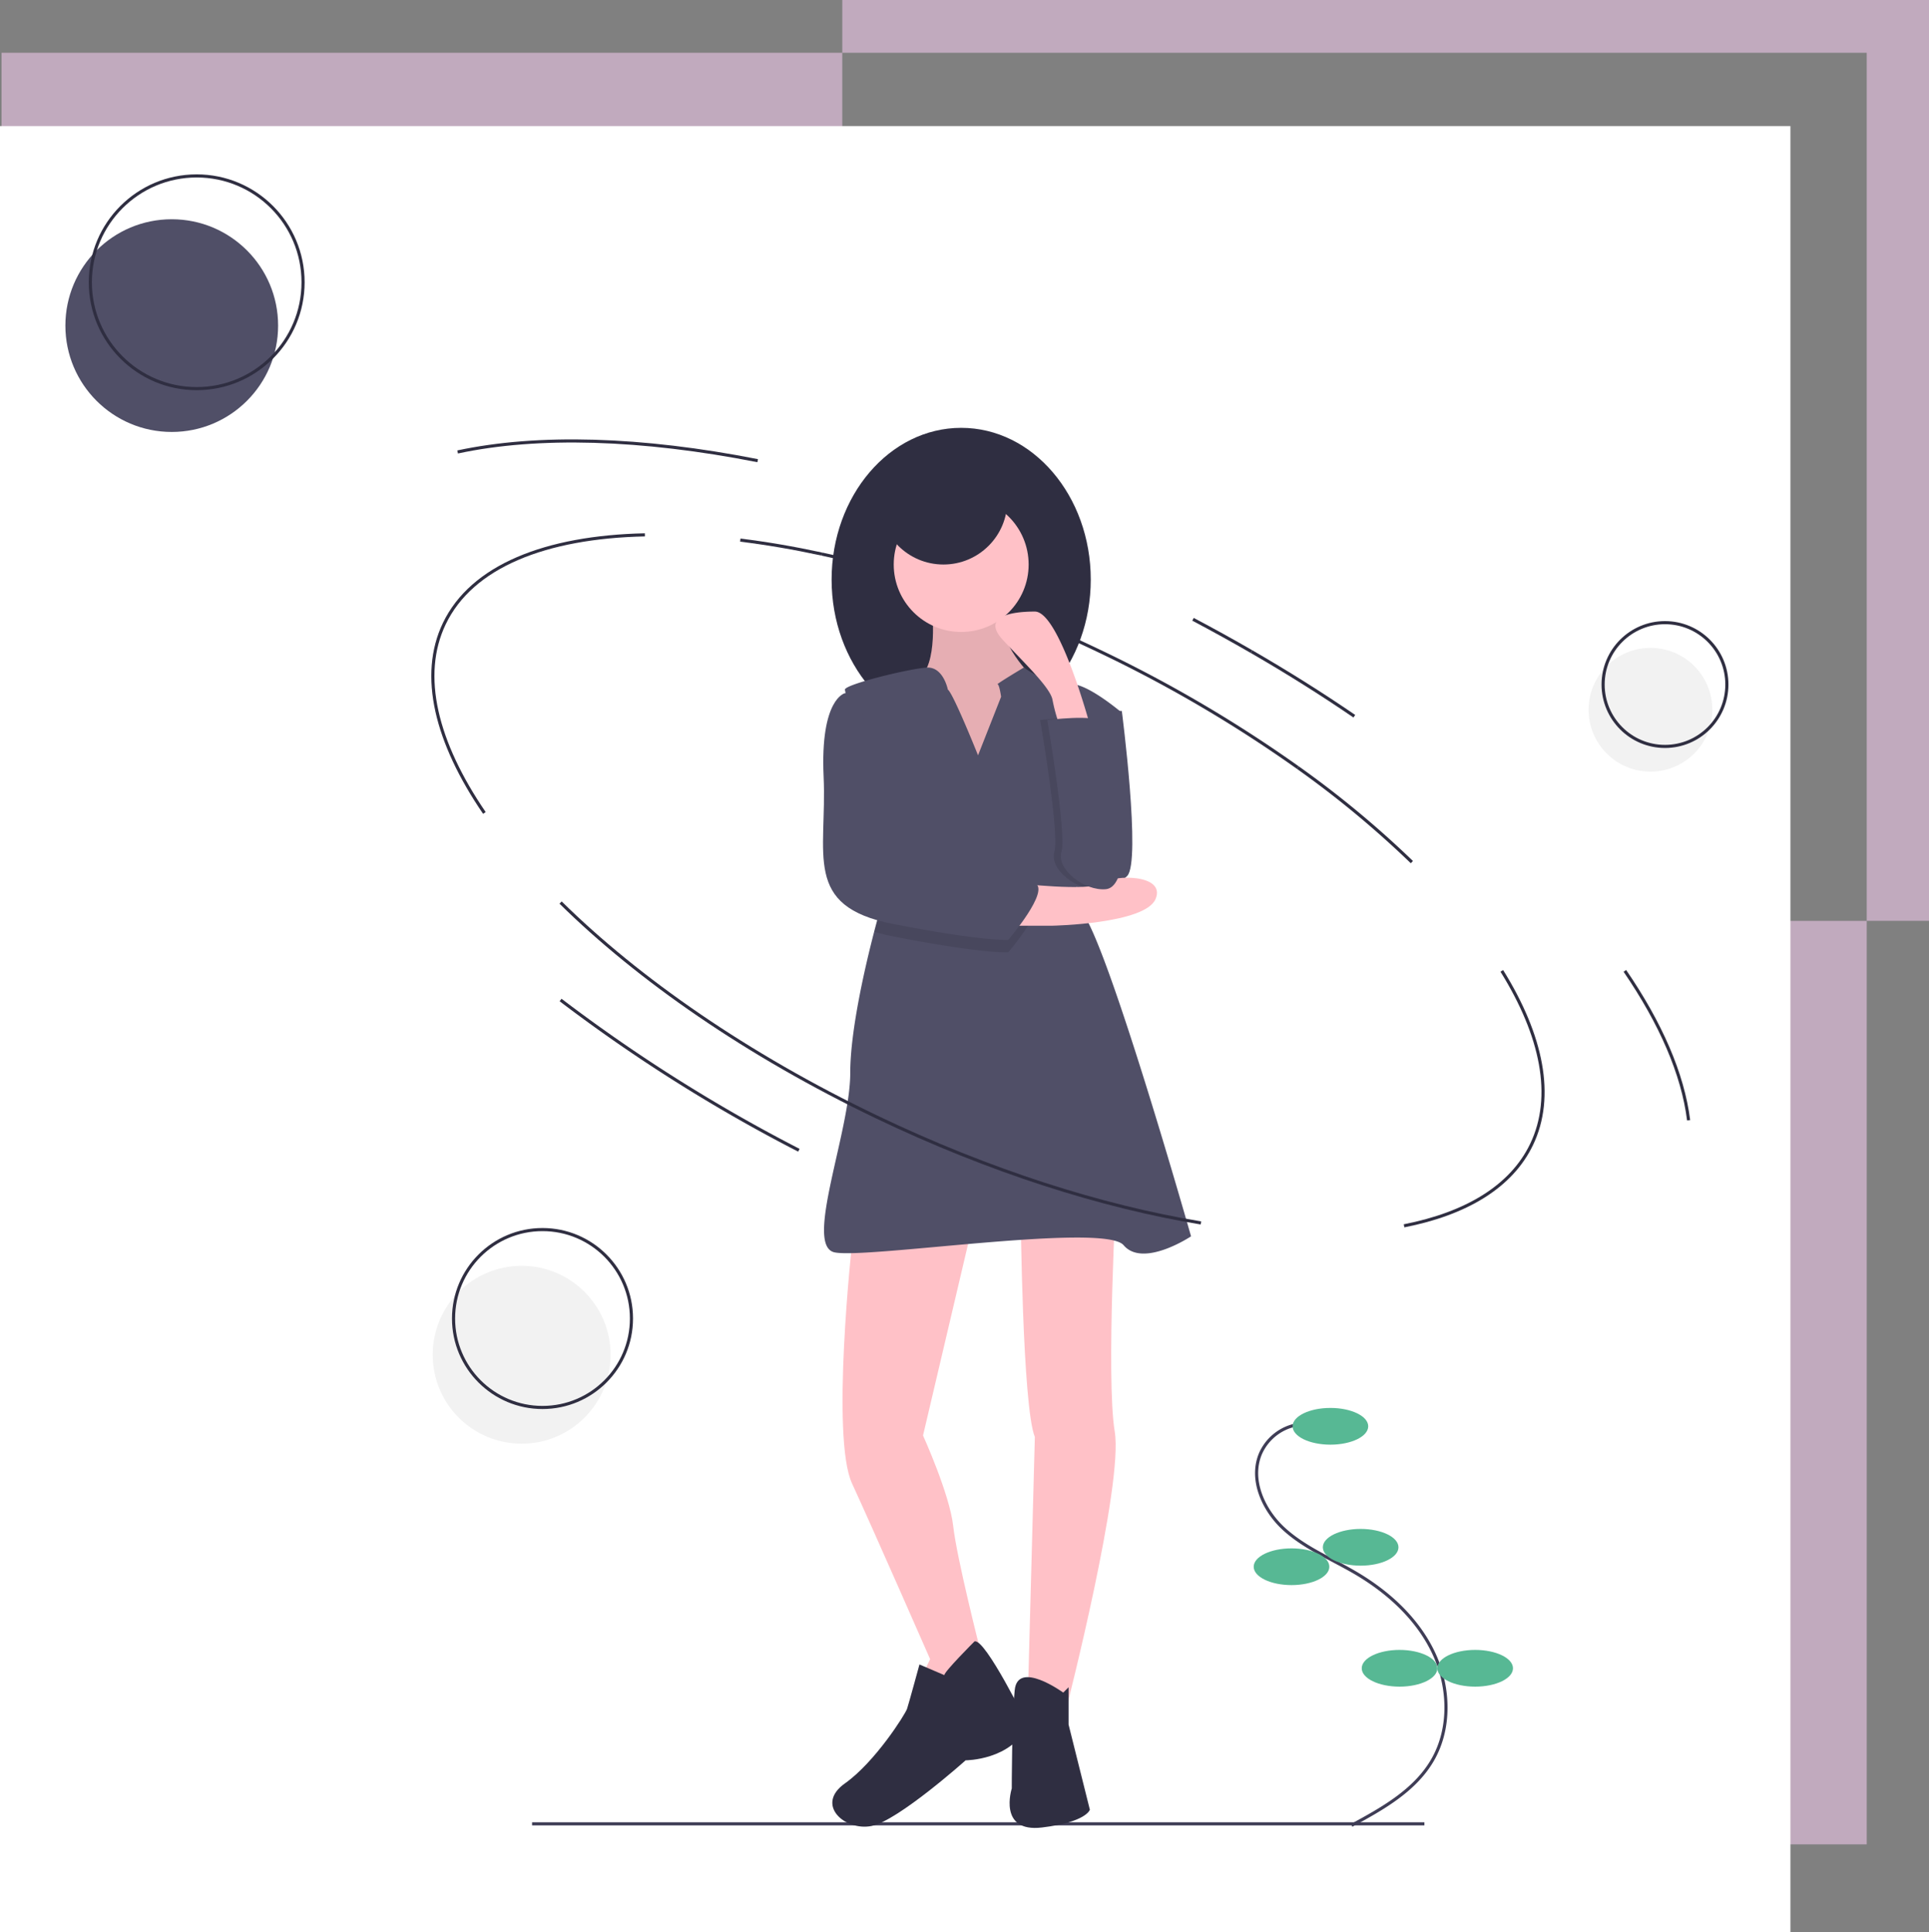 <svg xmlns="http://www.w3.org/2000/svg" width="619.5" height="620.5" viewBox="0 0 619.5 620.5">
  <rect x="0" y="0" width="619.5" height="620.5" fill="#808080" stroke="none"/>
  <g id="illustartion" transform="translate(-138 -293.5)">
    <path id="background" d="M599.5,592.842H.5V17.449h270v278.8h329Zm20-296.594h-20V17.449h-329V.5h349V296.247Z" transform="translate(138 293)" fill="#c1aabe"/>
    <g id="photo" transform="translate(-492 262)">
      <rect id="Rectangle_20" data-name="Rectangle 20" width="575" height="580" transform="translate(630 72)" fill="#fff"/>
      <g id="header-photo" transform="translate(651 87.5)">
        <path id="Path_6" data-name="Path 6" d="M749.9,256.8q9.611,5.073,18.79,10.383" transform="translate(-387.762 -113.902)" fill="none" stroke="#2f2e41" stroke-miterlimit="10" stroke-width="1"/>
        <path id="Path_7" data-name="Path 7" d="M562.441,223.849c27.948,6.043,58.461,16.476,89.2,31.2a426.648,426.648,0,0,1,63.672,37.369" transform="translate(-319.538 -101.911)" fill="none" stroke="#2f2e41" stroke-miterlimit="10" stroke-width="1"/>
        <line id="Line_7" data-name="Line 7" x2="286.569" transform="translate(149.876 529.75)" fill="none" stroke="#3f3d56" stroke-miterlimit="10" stroke-width="1"/>
        <path id="Path_8" data-name="Path 8" d="M521.327,216.817c8.4,1.033,17.142,2.525,26.151,4.473" transform="translate(-304.575 -99.352)" fill="none" stroke="#2f2e41" stroke-miterlimit="10" stroke-width="1"/>
        <path id="Path_9" data-name="Path 9" d="M382.645,303.474c-15.516-22.707-20.846-44.16-12.874-60.8,8.817-18.408,32.42-27.825,64.413-28.518" transform="translate(-248.082 -98.382)" fill="none" stroke="#2f2e41" stroke-miterlimit="10" stroke-width="1"/>
        <path id="Path_10" data-name="Path 10" d="M887.847,434.318c12.933,20.819,16.945,40.338,9.569,55.738-6.491,13.552-21,22.231-40.963,26.143" transform="translate(-426.54 -178.509)" fill="none" stroke="#2f2e41" stroke-miterlimit="10" stroke-width="1"/>
        <path id="Path_11" data-name="Path 11" d="M802.78,331.65a316.826,316.826,0,0,1,36.649,30.376" transform="translate(-407.006 -141.144)" fill="none" stroke="#2f2e41" stroke-miterlimit="10" stroke-width="1"/>
        <path id="Path_12" data-name="Path 12" d="M378.605,170.292c25.755-5.533,59.084-4.55,96.359,2.8" transform="translate(-252.634 -81.133)" fill="none" stroke="#2f2e41" stroke-miterlimit="10" stroke-width="1"/>
        <path id="Path_13" data-name="Path 13" d="M967.943,434.314c11.53,16.843,18.622,33.142,20.475,47.985" transform="translate(-467.115 -178.507)" fill="none" stroke="#2f2e41" stroke-miterlimit="10" stroke-width="1"/>
        <path id="Path_14" data-name="Path 14" d="M779.444,273.12q17.348,10.03,33.011,20.748" transform="translate(-398.513 -119.843)" fill="none" stroke="#2f2e41" stroke-miterlimit="10" stroke-width="1"/>
        <path id="Path_15" data-name="Path 15" d="M796.953,663.141a15.947,15.947,0,0,0-13.746,9.611c-3.437,8.308.988,18.068,7.632,24.126s15.177,9.521,22.931,14.073c10.415,6.114,19.773,14.6,24.984,25.5s5.765,24.389-.36,34.8c-5.685,9.66-16.023,15.442-25.883,20.774" transform="translate(-399.448 -261.786)" fill="none" stroke="#3f3d56" stroke-miterlimit="10" stroke-width="1"/>
        <ellipse id="Ellipse_8" data-name="Ellipse 8" cx="12.143" cy="5.898" rx="12.143" ry="5.898" transform="translate(394.118 396.181)" fill="#57b894"/>
        <ellipse id="Ellipse_9" data-name="Ellipse 9" cx="12.143" cy="5.898" rx="12.143" ry="5.898" transform="translate(403.832 435.038)" fill="#57b894"/>
        <ellipse id="Ellipse_10" data-name="Ellipse 10" cx="12.143" cy="5.898" rx="12.143" ry="5.898" transform="translate(381.628 441.282)" fill="#57b894"/>
        <ellipse id="Ellipse_11" data-name="Ellipse 11" cx="12.143" cy="5.898" rx="12.143" ry="5.898" transform="translate(416.322 473.894)" fill="#57b894"/>
        <ellipse id="Ellipse_12" data-name="Ellipse 12" cx="12.143" cy="5.898" rx="12.143" ry="5.898" transform="translate(440.607 473.894)" fill="#57b894"/>
        <path id="Path_16" data-name="Path 16" d="M696.892,303.075h6.841s6.271,48.454,1.71,53.014-17.1,7.411-18.812,0,0-34.773,0-34.773Z" transform="translate(-364.459 -130.744)" fill="#504f67"/>
        <ellipse id="Ellipse_13" data-name="Ellipse 13" cx="41.614" cy="48.739" rx="41.614" ry="48.739" transform="translate(246.071 81.408)" fill="#2f2e41"/>
        <path id="Path_17" data-name="Path 17" d="M614.417,247.832s2.28,18.812-4.56,22.8,7.981,26.792,7.981,26.792l17.672,4.56,11.971-16.531-2.28-17.1s-13.681-13.681-7.411-26.222Z" transform="translate(-336.138 -108.565)" fill="#ffc1c7"/>
        <path id="Path_18" data-name="Path 18" d="M614.417,247.832s2.28,18.812-4.56,22.8,7.981,26.792,7.981,26.792l17.672,4.56,11.971-16.531-2.28-17.1s-13.681-13.681-7.411-26.222Z" transform="translate(-336.138 -108.565)" opacity="0.1"/>
        <path id="Path_19" data-name="Path 19" d="M575.989,568.548s-6.841,62.135,0,76.957,25.082,56.435,25.082,56.435l-5.7,11.971,15.391-3.42,6.271-11.971s-7.411-29.072-8.551-39.333-9.691-29.072-9.691-29.072l15.961-67.835Z" transform="translate(-323.362 -225.078)" fill="#ffc1c7"/>
        <path id="Path_20" data-name="Path 20" d="M662.869,551.241s.57,62.705,4.56,72.432l-2.28,84.937,12.541,1.674s18.241-71.256,15.391-88.357.57-78.666.57-78.666Z" transform="translate(-356.087 -218.157)" fill="#ffc1c7"/>
        <ellipse id="Ellipse_14" data-name="Ellipse 14" cx="21.662" cy="21.662" rx="21.662" ry="21.662" transform="translate(266.023 103.64)" fill="#ffc1c7"/>
        <path id="Path_21" data-name="Path 21" d="M681.465,463.837s-15.391,10.261-21.662,2.85-83.227,4.56-92.918,2.28,5.13-38.763,5.13-57.575c0-14.074,5.108-35.485,7.679-45.381.867-3.329,1.442-5.353,1.442-5.353s5.849-16.64,4.754-23.554a5.949,5.949,0,0,0-.428-1.522,3.125,3.125,0,0,0-.336-.576c-2.731-3.643-10.557-30.207-13.6-41.613a51.509,51.509,0,0,1-1.226-5.13c0-1.71,21.092-6.841,26.365-7.086s6.7,7.086,6.7,7.086c1.71,1.14,9.691,21.092,9.691,21.092l7.411-18.812s-.57-3.99-1.14-3.99,8.431-5.381,8.431-5.381,9.24,6.521,14.371,5.381,17.1,9.121,17.1,9.121-21.092,53.014-12.541,64.415S681.465,463.837,681.465,463.837Z" transform="translate(-319.959 -122.773)" fill="#504f67"/>
        <path id="Path_22" data-name="Path 22" d="M613.444,772.868s-9.691,9.691-9.691,10.831l-7.981-3.42s-3.42,12.541-3.99,14.251-10.261,17.1-19.952,23.942,0,15.391,8.551,13.681,30.213-21.092,30.213-21.092,14.821,0,19.952-11.4C630.545,799.66,616.864,771.728,613.444,772.868Z" transform="translate(-321.484 -301.707)" fill="#2f2e41"/>
        <path id="Path_23" data-name="Path 23" d="M674.522,795.9s-14.644-10.64-15.588-.76-.944,31.542-.944,31.542-4.56,14.251,9.691,12.541,15.391-5.7,15.391-5.7l-6.841-27.362V794.187Z" transform="translate(-354.059 -308.295)" fill="#2f2e41"/>
        <path id="Path_24" data-name="Path 24" d="M589.666,342c-2.731-3.643-10.557-30.207-13.6-41.613h2.765S585.778,327.56,590,342.576A3.122,3.122,0,0,0,589.666,342Z" transform="translate(-324.498 -129.766)" opacity="0.1"/>
        <path id="Path_25" data-name="Path 25" d="M631.96,404.633s-7.981.57-37.053-5.13a58.1,58.1,0,0,1-6-1.488c.866-3.329,1.442-5.353,1.442-5.353s5.849-16.64,4.754-23.554c1.362,4.788,2.377,8.021,2.656,8.163,1.14.57,37.623,6.841,42.754,9.121S631.96,404.633,631.96,404.633Z" transform="translate(-329.169 -154.776)" opacity="0.1"/>
        <path id="Path_26" data-name="Path 26" d="M672.727,307.26s15.723-1.94,16.7.609,4.964,27.188,6.675,30.346,2.28,22.743-4.56,23.375-15.961-6.317-14.251-12S672.727,307.26,672.727,307.26Z" transform="translate(-359.675 -132.01)" opacity="0.1"/>
        <path id="Path_27" data-name="Path 27" d="M657.244,389.015s23.942,2.85,27.932,0,20.522-2.85,17.1,5.13-33.063,8.551-33.063,8.551h-17.1Z" transform="translate(-352.173 -161.39)" fill="#ffc1c7"/>
        <path id="Path_28" data-name="Path 28" d="M574.109,294.112h-3.99s-7.981,1.71-6.841,26.792-6.841,41.613,22.232,47.314,37.053,5.13,37.053,5.13,13.681-15.961,8.551-18.242-41.614-8.551-42.754-9.121S574.109,294.112,574.109,294.112Z" transform="translate(-319.772 -127.482)" fill="#504f67"/>
        <path id="Path_29" data-name="Path 29" d="M680.76,290.361s-9.989-37.474-17.969-37.474-17.1,1.71-10.261,9.121,15.391,15.391,15.961,19.382a53.71,53.71,0,0,0,2.85,9.691Z" transform="translate(-351.449 -112.479)" fill="#ffc1c7"/>
        <path id="Path_30" data-name="Path 30" d="M676.312,307.26s15.723-1.94,16.7.609,4.964,27.188,6.675,30.346,2.28,22.743-4.56,23.375-15.961-6.317-14.251-12S676.312,307.26,676.312,307.26Z" transform="translate(-360.98 -132.01)" fill="#504f67"/>
        <ellipse id="Ellipse_15" data-name="Ellipse 15" cx="20.522" cy="20.522" rx="20.522" ry="20.522" transform="translate(261.463 84.258)" fill="#2f2e41"/>
        <path id="Path_31" data-name="Path 31" d="M636.229,502.719c-31.846-5.249-67.874-16.658-104.217-34.066-41.38-19.821-76.445-44.2-101.43-68.833" transform="translate(-271.55 -165.953)" fill="none" stroke="#2f2e41" stroke-miterlimit="10" stroke-width="1"/>
        <path id="Path_32" data-name="Path 32" d="M507.107,497.282a515.272,515.272,0,0,1-76.526-48.256" transform="translate(-271.549 -183.861)" fill="none" stroke="#2f2e41" stroke-miterlimit="10" stroke-width="1"/>
        <ellipse id="Ellipse_16" data-name="Ellipse 16" cx="34.157" cy="34.157" rx="34.157" ry="34.157" transform="translate(0 14.416)" fill="#504f67"/>
        <ellipse id="Ellipse_17" data-name="Ellipse 17" cx="34.157" cy="34.157" rx="34.157" ry="34.157" transform="translate(8.012 0.5)" fill="none" stroke="#2f2e41" stroke-miterlimit="10" stroke-width="1"/>
        <ellipse id="Ellipse_18" data-name="Ellipse 18" cx="19.873" cy="19.873" rx="19.873" ry="19.873" transform="translate(489.178 152.074)" fill="#f2f2f2"/>
        <ellipse id="Ellipse_19" data-name="Ellipse 19" cx="19.873" cy="19.873" rx="19.873" ry="19.873" transform="translate(493.84 143.977)" fill="none" stroke="#2f2e41" stroke-miterlimit="10" stroke-width="1"/>
        <ellipse id="Ellipse_20" data-name="Ellipse 20" cx="28.567" cy="28.567" rx="28.567" ry="28.567" transform="translate(117.958 350.535)" fill="#f2f2f2"/>
        <ellipse id="Ellipse_21" data-name="Ellipse 21" cx="28.567" cy="28.567" rx="28.567" ry="28.567" transform="translate(124.659 338.897)" fill="none" stroke="#2f2e41" stroke-miterlimit="10" stroke-width="1"/>
      </g>
    </g>
  </g>
</svg>
